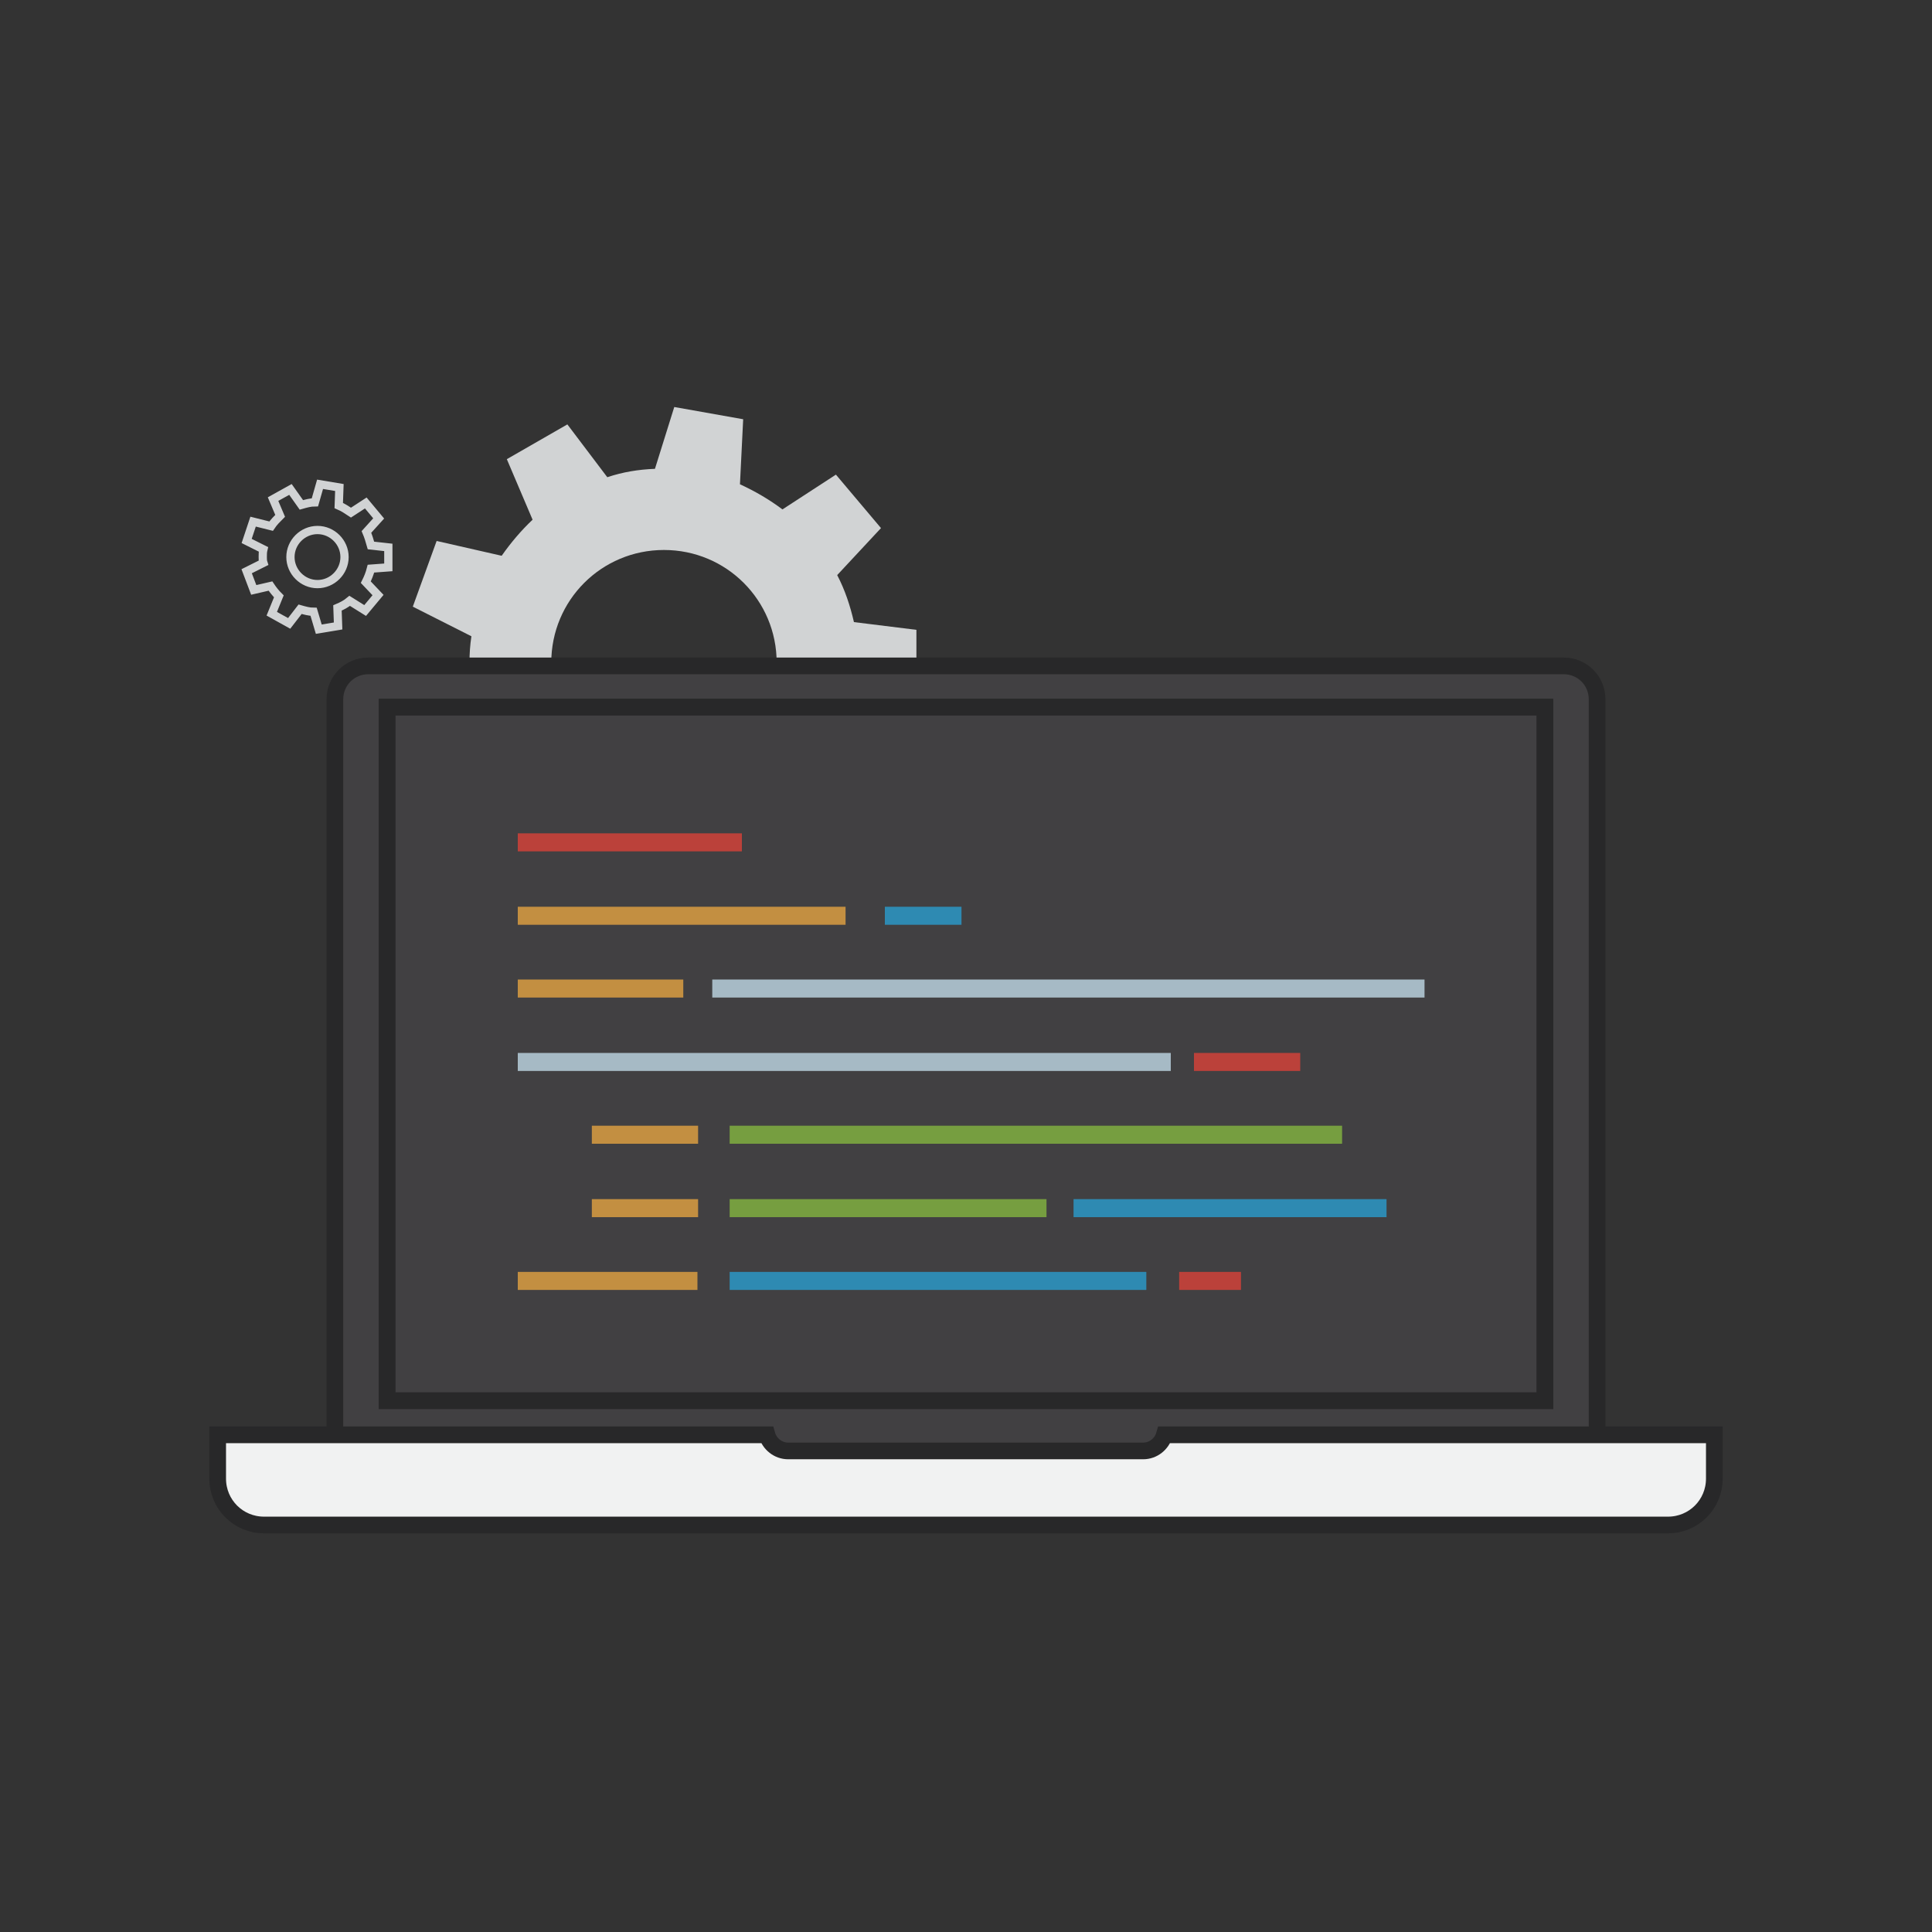 <?xml version="1.0" encoding="utf-8"?>
<!-- Generator: Adobe Illustrator 21.0.2, SVG Export Plug-In . SVG Version: 6.00 Build 0)  -->
<svg version="1.1" id="Layer_1" xmlns="http://www.w3.org/2000/svg" xmlns:xlink="http://www.w3.org/1999/xlink" x="0px" y="0px"
	 width="300px" height="300px" viewBox="0 0 300 300" style="enable-background:new 0 0 300 300;" xml:space="preserve">
<rect x="0" y="0" width="300" height="300" fill="#333333" stroke="none"/>
<style type="text/css">
	.st0{fill:#D1D3D4;}
	.st1{fill:none;stroke:#D1D3D4;stroke-width:1.282;stroke-miterlimit:10;}
	.st2{fill:#414042;stroke:#282829;stroke-width:2.591;stroke-miterlimit:10;}
	.st3{fill:#414042;stroke:#282829;stroke-width:2.565;stroke-miterlimit:10;}
	.st4{fill:none;stroke:#282829;stroke-width:2.591;stroke-miterlimit:10;}
	.st5{fill:#F1F2F2;stroke:#282829;stroke-width:2.591;stroke-miterlimit:10;}
	.st6{opacity:0.7;}
	.st7{fill:#EF4136;}
	.st8{fill:#FBB040;}
	.st9{fill:#27AAE1;}
	.st10{fill:#D1EEFC;}
	.st11{fill:#8DC63F;}
</style>
<g>
	<path class="st0" d="M142.3,108.6V97.8l-9.7-1.2c-0.6-2.6-1.4-5-2.6-7.3l6.8-7.3l-7-8.3l-8.3,5.4c-2-1.5-4.2-2.8-6.6-3.9l0.5-10.1
		l-10.7-1.9l-3,9.6c-2.6,0.1-5,0.5-7.4,1.3l-6.2-8.2l-9.4,5.4l4,9.4c-1.8,1.7-3.4,3.6-4.8,5.6L67.8,84l-3.7,10.2l9.1,4.6
		c-0.2,1.3-0.3,2.7-0.3,4.1c0,1.1,0.1,2.2,0.2,3.3l-9.2,4.7l3.7,10.2l9.9-2.3c1.3,2.1,2.9,4.1,4.7,5.8l-4,9.4l9.4,5.4l6-8
		c2.4,0.8,4.9,1.3,7.4,1.4l3,9.7l10.7-1.9l-0.5-9.8c2.4-1,4.7-2.2,6.7-3.7l8.4,5.4l7-8.3l-6.6-7.2c1.2-2.3,2.1-4.7,2.7-7.3
		L142.3,108.6z M103.1,120.4c-9.7,0-17.5-7.8-17.5-17.5s7.8-17.5,17.5-17.5s17.5,7.8,17.5,17.5S112.7,120.4,103.1,120.4z"/>
	<path class="st1" d="M60.3,88.1V85l-2.7-0.3c-0.2-0.7-0.4-1.4-0.7-2.1l1.9-2.1l-2-2.4l-2.3,1.5c-0.6-0.4-1.2-0.8-1.9-1.1l0.1-2.8
		l-3-0.5L48.9,78c-0.7,0-1.4,0.2-2.1,0.4L45.1,76l-2.7,1.5l1.1,2.6c-0.5,0.5-1,1-1.4,1.6l-2.8-0.7L38.3,84l2.6,1.3
		c-0.1,0.4-0.1,0.8-0.1,1.2c0,0.3,0,0.6,0.1,0.9l-2.6,1.3l1.1,2.9L42,91c0.4,0.6,0.8,1.1,1.3,1.6l-1.1,2.7l2.7,1.5l1.7-2.2
		c0.7,0.2,1.4,0.4,2.1,0.4l0.8,2.7l3-0.5l-0.1-2.8c0.7-0.3,1.3-0.6,1.9-1.1l2.4,1.5l2-2.4l-1.9-2c0.3-0.6,0.6-1.3,0.8-2.1L60.3,88.1
		z M49.3,90.7c-2.3,0-4.2-1.9-4.2-4.2s1.9-4.2,4.2-4.2s4.2,1.9,4.2,4.2S51.6,90.7,49.3,90.7z"/>
	<g>
		<path class="st2" d="M248,227.5H52V108.6c0-2.9,2.3-5.2,5.2-5.2h185.6c2.9,0,5.2,2.3,5.2,5.2V227.5z"/>
		<rect x="60.1" y="109.8" class="st3" width="179.8" height="107.7"/>
		<rect x="60.1" y="109.8" class="st4" width="179.8" height="107.7"/>
		<path class="st5" d="M180.8,222.8c-0.4,1.4-1.7,2.5-3.3,2.5h-55.1c-1.6,0-2.9-1.1-3.3-2.5H33.8v4.2h0v2.6c0,4,3.2,7.2,7.2,7.2h218
			c4,0,7.2-3.2,7.2-7.2v0v-2.6v-4.2H180.8z"/>
	</g>
	<g class="st6">
		<rect x="80.4" y="129.4" class="st7" width="34.8" height="2.8"/>
		<rect x="80.4" y="140.8" class="st8" width="50.9" height="2.8"/>
		<rect x="137.4" y="140.8" class="st9" width="11.9" height="2.8"/>
		<rect x="80.4" y="152.1" class="st8" width="25.7" height="2.8"/>
		<rect x="110.6" y="152.1" class="st10" width="110.6" height="2.8"/>
		<rect x="80.4" y="163.5" class="st10" width="101.4" height="2.8"/>
		<rect x="185.4" y="163.5" class="st7" width="16.5" height="2.8"/>
		<rect x="91.9" y="174.8" class="st8" width="16.5" height="2.8"/>
		<rect x="91.9" y="186.2" class="st8" width="16.5" height="2.8"/>
		<rect x="113.3" y="174.8" class="st11" width="95.1" height="2.8"/>
		<rect x="113.3" y="186.2" class="st11" width="49.2" height="2.8"/>
		<rect x="166.7" y="186.2" class="st9" width="48.6" height="2.8"/>
		<rect x="80.4" y="197.5" class="st8" width="27.9" height="2.8"/>
		<rect x="113.3" y="197.5" class="st9" width="64.7" height="2.8"/>
		<rect x="183.1" y="197.5" class="st7" width="9.6" height="2.8"/>
	</g>
</g>
</svg>
